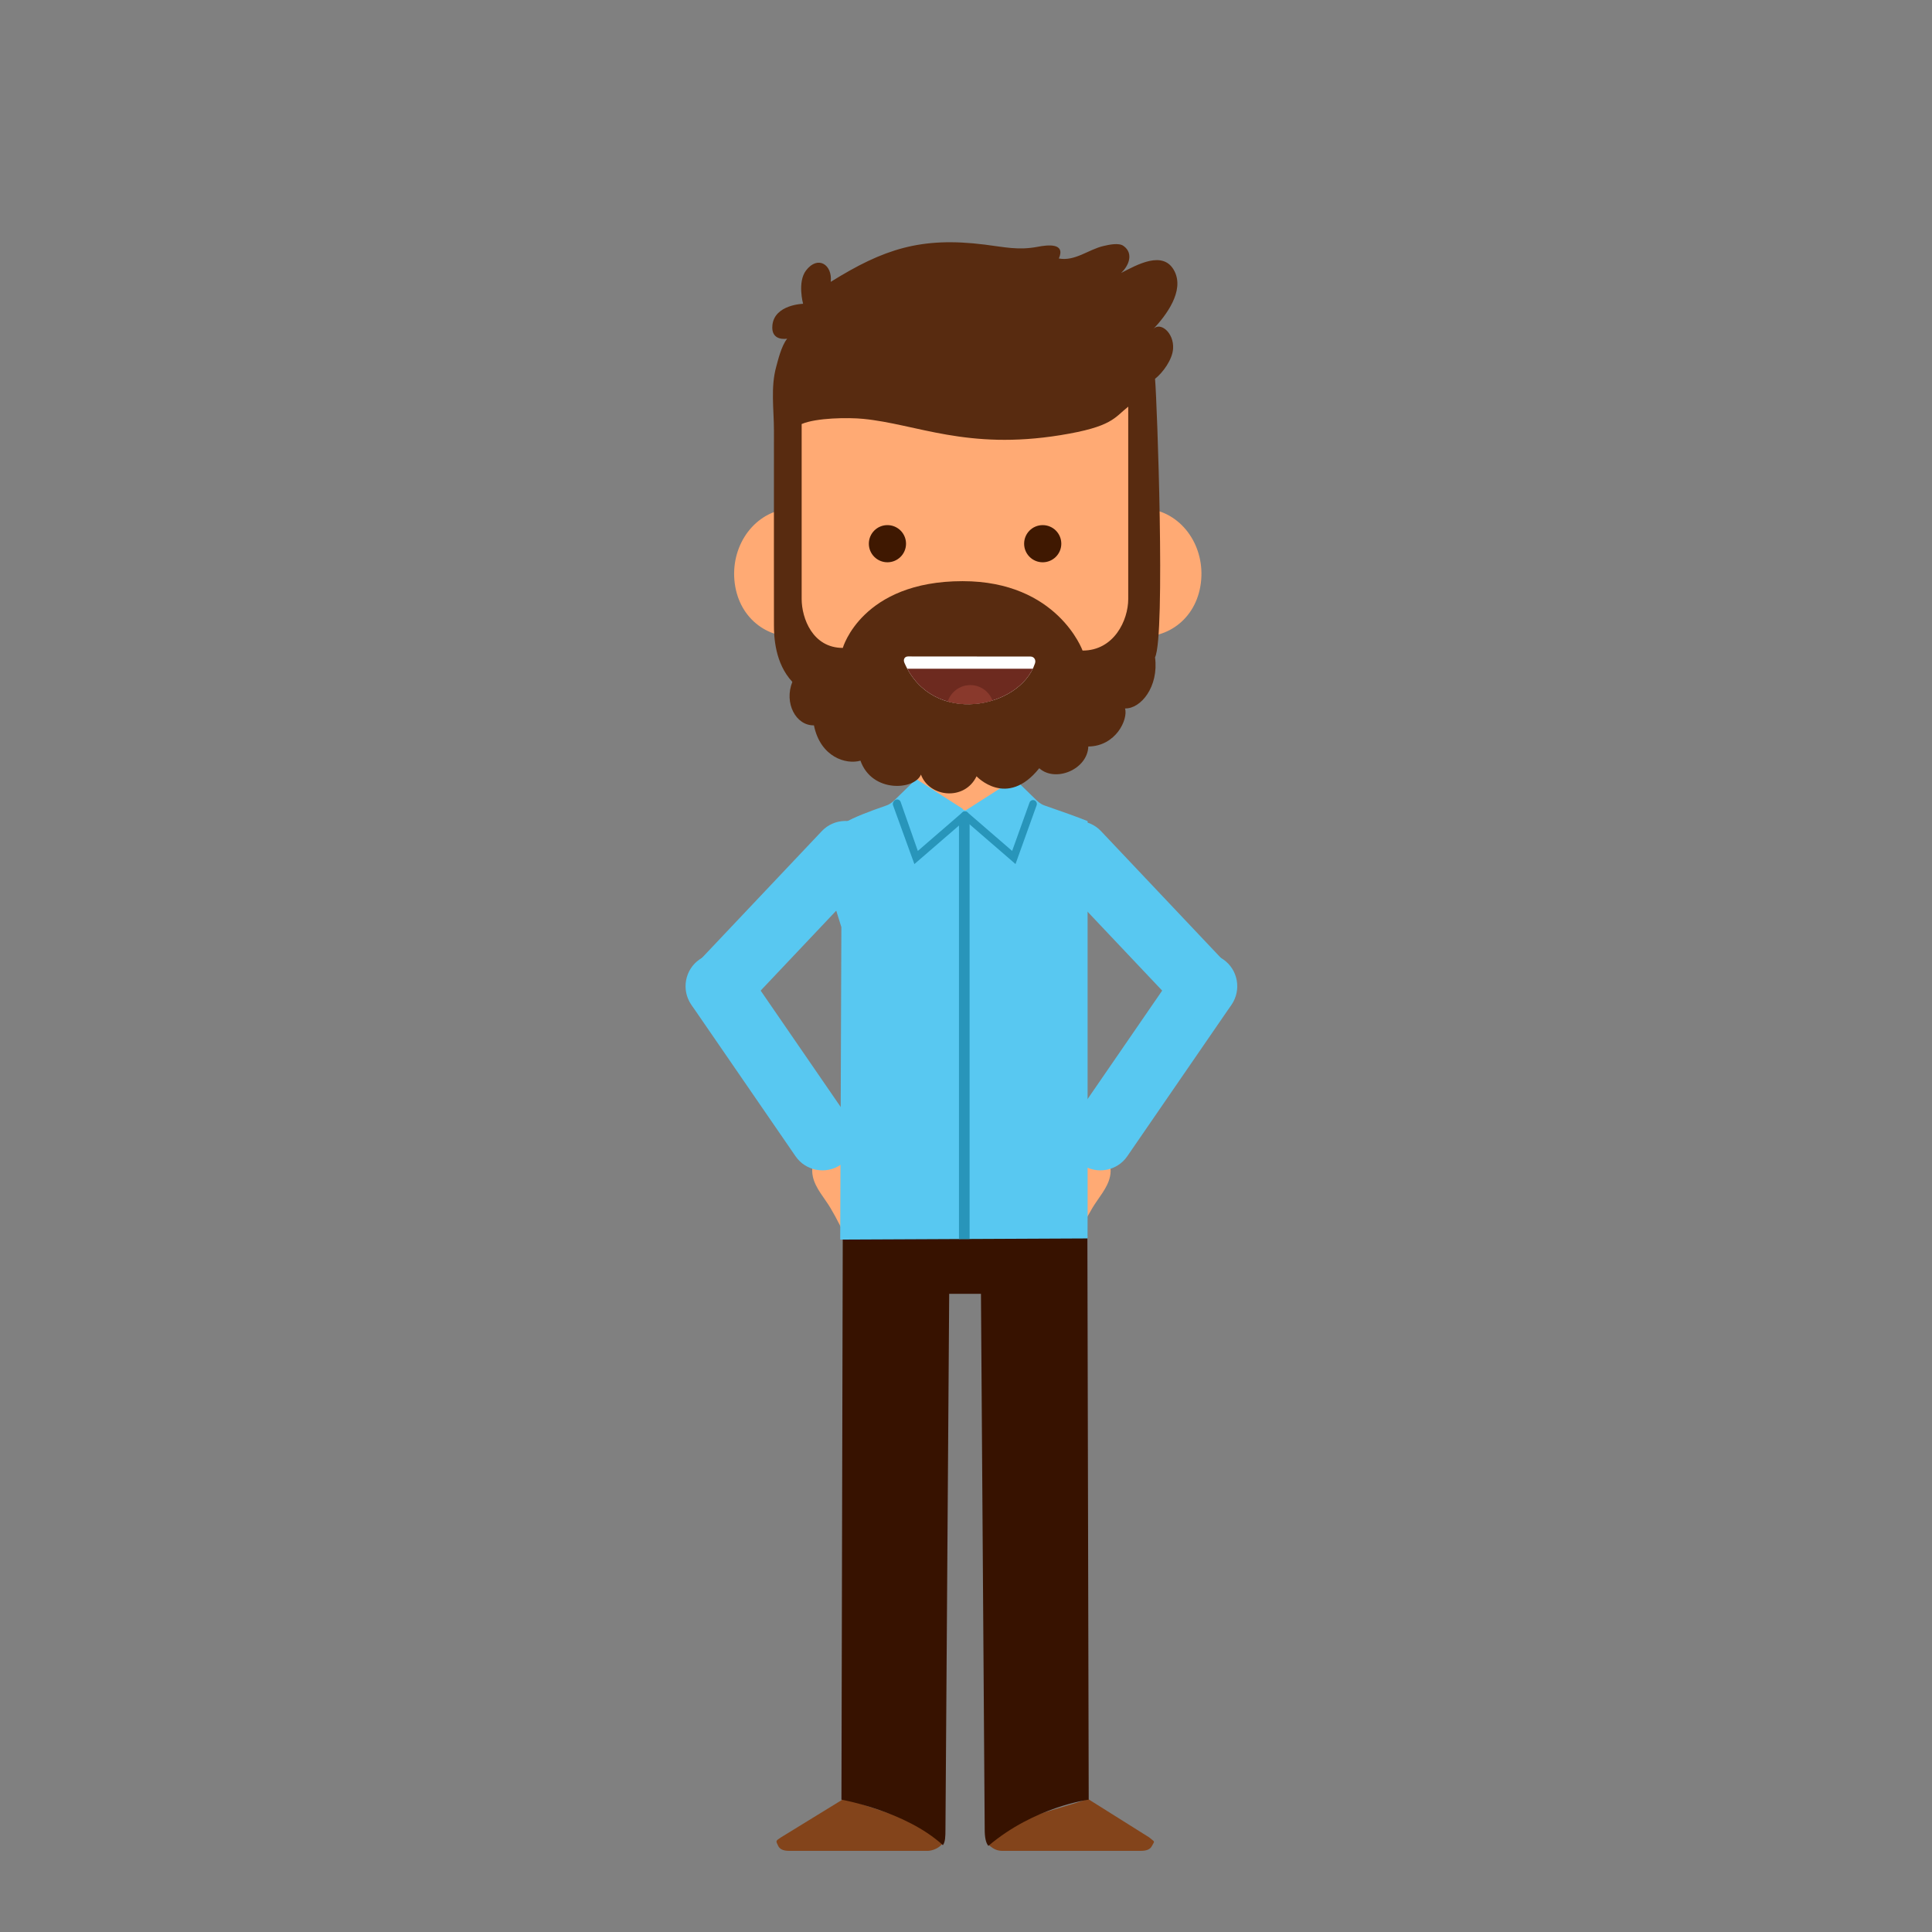 <?xml version="1.0" encoding="utf-8"?>
<!-- Generator: Adobe Illustrator 24.0.0, SVG Export Plug-In . SVG Version: 6.00 Build 0)  -->
<svg version="1.1" id="w5pose2Svg" xmlns="http://www.w3.org/2000/svg" xmlns:xlink="http://www.w3.org/1999/xlink" x="0px" y="0px"
	 viewBox="0 0 1400 1400" enable-background="new 0 0 1400 1400" xml:space="preserve">
<rect x="0" y="0" width="1400" height="1400" fill="#808080" stroke="none"/>
<g>
	<g id="gHL">
		<g id="gHLp">
			<path fill="#FFAA74" d="M719.11,840.31c-3.12,14.26,31.68-3.19,32.65,5.82c-4.26,9.17-39.7,36.78-31.72,48.34
				c6.76,9.78,29.75-27.91,33.98-25.77c4.2,2.01-28.16,35.7-17.22,42.86c8.42,5.51,20.64-18.32,23.88-22.72
				c2.28-3.08,9.61-12.91,10.48-7.21c0.28,1.82-3.78,11.2-5.53,15.26c-1.71,3.94-5.55,13.9,0.95,16
				c7.42,2.41,11.89-10.87,12.63-12.7c3.55-8.77,7.63-16.84,12.36-24.83c4.29-7.24,10.86-14.22,12.73-22.55
				c2.59-11.47-4.88-20.35-14.55-25.5C778.01,821.03,722.84,823.34,719.11,840.31z"/>
			<path fill="#58C8F1" d="M777.97,811.15l75.59-109.9c7.35-10.69,22.12-13.43,32.81-6.07h0c10.69,7.35,13.42,22.12,6.07,32.81
				l-75.59,109.9c-7.35,10.69-22.12,13.42-32.81,6.07v0C773.35,836.61,770.62,821.85,777.97,811.15z"/>
		</g>
		<path fill="#58C8F1" d="M797.82,602.25l91.64,96.92c8.92,9.43,8.5,24.44-0.93,33.36l0,0c-9.43,8.92-24.44,8.5-33.36-0.93
			l-91.64-96.92c-8.92-9.43-8.5-24.44,0.93-33.36l0,0C773.89,592.4,788.91,592.82,797.82,602.25z"/>
	</g>
	<g id="gHR">
		<g id="gHRp">
			<path fill="#FFAA74" d="M674.25,840.31c3.12,14.26-31.68-3.19-32.65,5.82c4.26,9.17,39.7,36.78,31.72,48.34
				c-6.76,9.78-29.75-27.91-33.98-25.77c-4.2,2.01,28.16,35.7,17.22,42.86c-8.42,5.51-20.64-18.32-23.88-22.72
				c-2.28-3.08-9.61-12.91-10.48-7.21c-0.28,1.82,3.78,11.2,5.53,15.26c1.71,3.94,5.55,13.9-0.95,16
				c-7.42,2.41-11.89-10.87-12.63-12.7c-3.55-8.77-7.63-16.84-12.36-24.83c-4.29-7.24-10.86-14.22-12.73-22.55
				c-2.59-11.47,4.88-20.35,14.55-25.5C615.35,821.03,670.52,823.34,674.25,840.31z"/>
			<path fill="#58C8F1" d="M615.38,811.15l-75.59-109.9c-7.35-10.69-22.12-13.43-32.81-6.07h0c-10.69,7.35-13.43,22.12-6.07,32.81
				l75.59,109.9c7.35,10.69,22.12,13.42,32.81,6.07v0C620,836.61,622.73,821.85,615.38,811.15z"/>
		</g>
		<path fill="#58C8F1" d="M595.53,602.25l-91.64,96.92c-8.92,9.43-8.5,24.44,0.93,33.36h0c9.43,8.92,24.44,8.5,33.36-0.93
			l91.64-96.92c8.92-9.43,8.5-24.44-0.93-33.36l0,0C619.46,592.4,604.45,592.82,595.53,602.25z"/>
	</g>
	<g>
		<g>
			<path fill="#83441B" d="M565.94,1331.42c-3.88,2.63-3.98,2.29-1.97,6.31c1.16,2.3,3.74,3.46,7.66,3.46l101.03,0.01
				c0.85,0,6.85-0.74,10.26-5.25c-7.3-15.19-49.84-24.36-70.65-32.98C612.27,1302.98,566.16,1331.28,565.94,1331.42z"/>
			<path fill="#83441B" d="M832.72,1331.42c-0.21-0.17-44.4-27.87-44.4-27.87c-19.37,7.51-59.76,14.02-72.12,33.09
				c0.67,0.79,2.22,1.84,2.88,2.31c2.9,2.09,6.02,2.25,6.91,2.25l101.03-0.01c3.92,0,6.5-1.17,7.66-3.46
				C836.71,1333.71,837.33,1335.3,832.72,1331.42z M726,1339.34L726,1339.34L726,1339.34z"/>
			<path fill="#371200" d="M788.92,1304.1l-1.02-432.96H610.75l-1.01,432.96c0,0,46.51,8.19,73.52,32.98
				c1.74-2.31,1.85-6.33,1.85-11.44l2.71-388.1h23.02l2.71,388.12c0,5.67,0.79,9.74,2.66,11.93
				C749.79,1309.09,788.92,1304.1,788.92,1304.1z"/>
		</g>
		<g>
			<rect x="663.92" y="521.94" fill="#FFAA74" width="70.82" height="89.5"/>
			<g>
				<path fill="#58C8F1" d="M788.12,896.38V595c-8.21-3.29-18.41-6.88-31.41-11.39c-3.28-1.14-6.08-4.19-6.08-4.19l-15.33-14.91
					l-35.41,22.66c0,0-2.3,0.08-2.31-1.11l-33.67-21.54l-15.33,14.91c0,0-2.81,3.05-6.08,4.19c-53.79,18.67-52.93,24.18-32.81,88.21
					l-0.84,226.42l179.3-0.83l-0.13-0.64c0.17-0.13,0.33-0.26,0.5-0.39H788.12z"/>
				<path fill="#2895BA" d="M662.6,626.15l-15.51-42.73c-0.52-1.47,0.64-3.41,2.06-3.94c1.42-0.53,3,0.22,3.51,1.7l12.43,35.44
					l32.4-28.02c1.16-1.01,2.89-0.85,3.86,0.35c0.98,1.2,0.83,2.99-0.34,3.99L662.6,626.15z"/>
				<path fill="#2895BA" d="M735.88,626.12l-38.39-33.19c-1.16-1-1.32-2.79-0.34-3.99c0.97-1.2,2.7-1.36,3.86-0.35l32.43,28.03
					l12.58-35.02c0.52-1.47,2.11-2.21,3.52-1.68c1.43,0.54,2.15,2.17,1.62,3.64L735.88,626.12z"/>
				<rect x="694.91" y="592.93" fill="#2895BA" width="7.7" height="304.91"/>
			</g>
		</g>
	</g>
	<g id="gHead">
		<g>
			<path fill="#FFAA74" d="M618.6,408.01c4.59,26.11-10.89,47.85-34.6,52.55c-23.71,4.68-46.63-9.47-51.22-35.58
				c-4.59-26.12,10.89-51.09,34.6-55.77C591.08,364.52,614.01,381.9,618.6,408.01z"/>
			<path fill="#FFAA74" d="M783.99,408.01c-4.59,26.11,10.89,47.85,34.6,52.55c23.7,4.68,46.63-9.47,51.22-35.58
				c4.6-26.12-10.88-51.09-34.59-55.77C811.52,364.52,788.58,381.9,783.99,408.01z"/>
			<path fill="#FFAA74" d="M583,251.33c23.15-31.43,59.24-52.09,97.56-53.61c0,0,0.75-0.02,1.98-0.08l-0.04-1.5
				c0,0,9.29,0.36,18.89,0.75c9.59-0.39,18.88-0.75,18.88-0.75l-0.04,1.5c1.24,0.05,1.98,0.08,1.98,0.08
				c38.33,1.52,74.42,22.17,97.56,53.61c23.16,31.47,18.67,67.26,16.84,105.22c-1.38,28.68,1.12,55.74-0.31,84.42
				c-23.24,86.94-81.07,101.81-134.91,101.81c-53.85,0-113.6-14.86-134.91-101.81c-1.43-28.68,5.97-51.89,4.6-80.57
				C569.26,322.44,559.84,282.79,583,251.33z"/>
			<path fill="#582B10" d="M835.85,238.33c9.34-9.97,22.41-27.41,15.29-41.69c-7.95-15.93-27.54-4.58-38.8,1.19
				c5.45-4.94,9.46-14.12,1.8-19.62c-3.49-2.5-10.64-0.85-14.54,0.06c-10.82,2.5-20.58,11.19-32.32,9.05
				c5.09-11.59-8.32-9.82-15.42-8.47c-13.96,2.65-23.91,0.2-38.29-1.6c-46.22-5.8-73.3,3.16-111.59,26.99
				c1.39-12.39-9.28-19.5-17.89-8.26c-6.43,8.41-2.14,24.16-2.14,24.16s-20.5,0.51-22.22,15.3c-1.43,12.3,10.68,9.97,10.68,9.97
				c-4.27,5.34-6.67,15.8-7.88,20.13c-4.24,15.12-1.69,31.08-1.7,46.73c-0.06,50.96,0,140.79,0,140.79c0,8.05,0.63,27.5,13.33,41.06
				c-6.15,15.4,2.59,31.75,15.64,31.5c4.75,23.14,23.38,28.58,33.71,25.59c8.4,23.69,39.34,21.28,43.84,10.07
				c6.09,16.56,31.63,19.26,40.29,1.25c0,0,21.91,23.65,45.44-5.84c11.72,10.52,34.95,0.88,35.55-15.74
				c20.09-0.22,28.96-19.79,26.62-27.58c11.53,0.28,24.53-15.87,21.74-37.04c7.6-15.53,1.46-185.88,0-201.81
				c5.76-4.56,12.54-13.93,13.07-21.8C850.84,241.06,840.79,233.05,835.85,238.33z M817.56,434.04c0,15.46-10.32,37.39-33.09,37.39
				c0,0-18.12-50.3-86.93-50.3c-73.08,0-86.81,48.37-86.81,48.37c-21.84,0-29.82-21.48-29.82-35.5V307.27
				c10.66-4.56,33.85-4.81,44.6-3.75c38.85,3.8,75.05,22.8,142.89,11.82c37.76-6.1,39-12.64,49.16-20.66V434.04z"/>
		</g>
		<g id="gEyesz">
			<g id="gMouse">
				<defs>
					<path id="SVGID_1_" d="M655.39,480.35c20.21,46.31,83.88,32.95,94.61,0.34c0.87-2.65-0.8-4.94-3.25-4.94l-88.74-0.07
						C655.56,475.68,654.29,477.83,655.39,480.35z"/>
				</defs>
				<clipPath id="SVGID_2_">
					<use xlink:href="#SVGID_1_"  overflow="visible"/>
				</clipPath>
				<g clip-path="url(#SVGID_2_)">
					<path fill="#FFFFFF" d="M655.39,480.35c20.21,46.31,83.88,32.95,94.61,0.34c0.87-2.65-0.8-4.94-3.25-4.94l-88.74-0.07
						C655.56,475.68,654.29,477.83,655.39,480.35z"/>
				</g>
				<rect x="655.89" y="484.58" clip-path="url(#SVGID_2_)" fill="#6D2A1F" width="92.95" height="25.74"/>
				<circle clip-path="url(#SVGID_2_)" fill="#89392C" cx="703.12" cy="513.61" r="17.17"/>
			</g>
			<g id="gEyes">
				<path fill="#3F1801" d="M742.12,393.99c0,7.43,6.03,13.46,13.46,13.46c7.44,0,13.48-6.04,13.48-13.46
					c0-7.45-6.04-13.47-13.48-13.47C748.15,380.52,742.12,386.54,742.12,393.99z"/>
				<path fill="#3F1801" d="M629.6,393.99c0,7.43,6.03,13.46,13.47,13.46c7.43,0,13.47-6.03,13.47-13.46
					c0-7.45-6.04-13.47-13.47-13.47C635.63,380.51,629.6,386.54,629.6,393.99z"/>
			</g>
		</g>
	</g>
</g>
	<style>

		#w5pose2Svg #gEyes{
			transform-box: fill-box;
			-webkit-transform-origin: 50% 50%;
			-ms-transform-origin: 50% 50%;
			transform-origin: 50% 50%;
			-webkit-animation: animPos2eye1 3s infinite ease-in-out;
			animation: animPos2eye1 3s infinite ease-in-out;
		}

		@-webkit-keyframes animPos2eye1  {
			0%{-webkit-transform: scaleY(1);transform: scaleY(1);}
			5%{-webkit-transform: scaleY(0.1);transform: scaleY(0.1);}
			10%{-webkit-transform: scaleY(1);transform: scaleY(1);}
			60%{-webkit-transform: scaleY(1);transform: scaleY(1);}
			65%{-webkit-transform: scaleY(0.1);transform: scaleY(0.1);}
			70%{-webkit-transform: scaleY(1);transform: scaleY(1);}
			75%{-webkit-transform: scaleY(0.1);transform: scaleY(0.1);}
			80%{-webkit-transform: scaleY(1);transform: scaleY(1);}
			100%{-webkit-transform: scaleY(1);transform: scaleY(1);}
		}

		@keyframes animPos2eye1  {
			0%{-webkit-transform: scaleY(1);transform: scaleY(1);}
			5%{-webkit-transform: scaleY(0.1);transform: scaleY(0.1);}
			10%{-webkit-transform: scaleY(1);transform: scaleY(1);}
			60%{-webkit-transform: scaleY(1);transform: scaleY(1);}
			65%{-webkit-transform: scaleY(0.1);transform: scaleY(0.1);}
			70%{-webkit-transform: scaleY(1);transform: scaleY(1);}
			75%{-webkit-transform: scaleY(0.1);transform: scaleY(0.1);}
			80%{-webkit-transform: scaleY(1);transform: scaleY(1);}
			100%{-webkit-transform: scaleY(1);transform: scaleY(1);}
		}

		/************************/

		/*#w5pose2Svg #gEyesz{*/
		/*transform-box: fill-box;*/
		/*transform-origin: 50% 50%;*/
		/*animation: animPos2eye2 5s infinite ease-in-out;*/
		/*}*/

		/*@keyframes animPos2eye2{*/
		/*0%,20%{transform: translateX(0px);}*/
		/*40%{transform: translateX(-15px);}*/
		/*50%{transform: translateX(-15px);}*/
		/*70%{transform: translateX(10px);}*/
		/*80%{transform: translateX(10px);}*/
		/*100%{transform: translateX(0px);}*/
		/*}*/

		/************************/

		/*#w5pose2Svg #gHRp{*/
		/*transform-box: fill-box;*/
		/*transform-origin: 90% 90%;*/
		/*animation: animPos2gHRp1 2s infinite alternate ease-in-out;*/
		/*}*/

		/*@keyframes animPos2gHRp1{*/
		/*0%{transform: rotate(0deg);}*/
		/*100%{transform: rotate(-15deg);}*/
		/*}*/

		/************************/

		#w5pose2Svg #gMouse{
			transform-box: fill-box;
			-webkit-transform-origin: 50% 20%;
			-ms-transform-origin: 50% 20%;
			transform-origin: 50% 20%;
			-webkit-animation: animPos2gMouse 0.8s infinite alternate ease-in-out;
			animation: animPos2gMouse 0.8s infinite alternate ease-in-out;
		}

		@-webkit-keyframes animPos2gMouse{
			0%{-webkit-transform: scaleY(1);transform: scaleY(1);}
			20%{-webkit-transform: scaleY(0.2);transform: scaleY(0.2);}
			40%{-webkit-transform: scaleY(1);transform: scaleY(1);}
			60%{-webkit-transform: scaleY(1);transform: scaleY(1);}
			80%{-webkit-transform: scaleY(0.2);transform: scaleY(0.2);}
			100%{-webkit-transform: scaleY(1);transform: scaleY(1);}
		}

		@keyframes animPos2gMouse{
			0%{-webkit-transform: scaleY(1);transform: scaleY(1);}
			20%{-webkit-transform: scaleY(0.2);transform: scaleY(0.2);}
			40%{-webkit-transform: scaleY(1);transform: scaleY(1);}
			60%{-webkit-transform: scaleY(1);transform: scaleY(1);}
			80%{-webkit-transform: scaleY(0.2);transform: scaleY(0.2);}
			100%{-webkit-transform: scaleY(1);transform: scaleY(1);}
		}

		/************************/

		#w5pose2Svg #gHair{
			transform-box: fill-box;
			-webkit-transform-origin: 50% 25%;
			-ms-transform-origin: 50% 25%;
			transform-origin: 50% 25%;
			-webkit-animation: animPos2gHair1 2.5s infinite alternate ease-in-out;
			animation: animPos2gHair1 2.5s infinite alternate ease-in-out;
		}

		@-webkit-keyframes animPos2gHair1{
			0%{-webkit-transform: rotate(0deg);transform: rotate(0deg);}
			100%{-webkit-transform: rotate(5deg);transform: rotate(5deg);}
		}

		@keyframes animPos2gHair1{
			0%{-webkit-transform: rotate(0deg);transform: rotate(0deg);}
			100%{-webkit-transform: rotate(5deg);transform: rotate(5deg);}
		}

	</style>
</svg>
